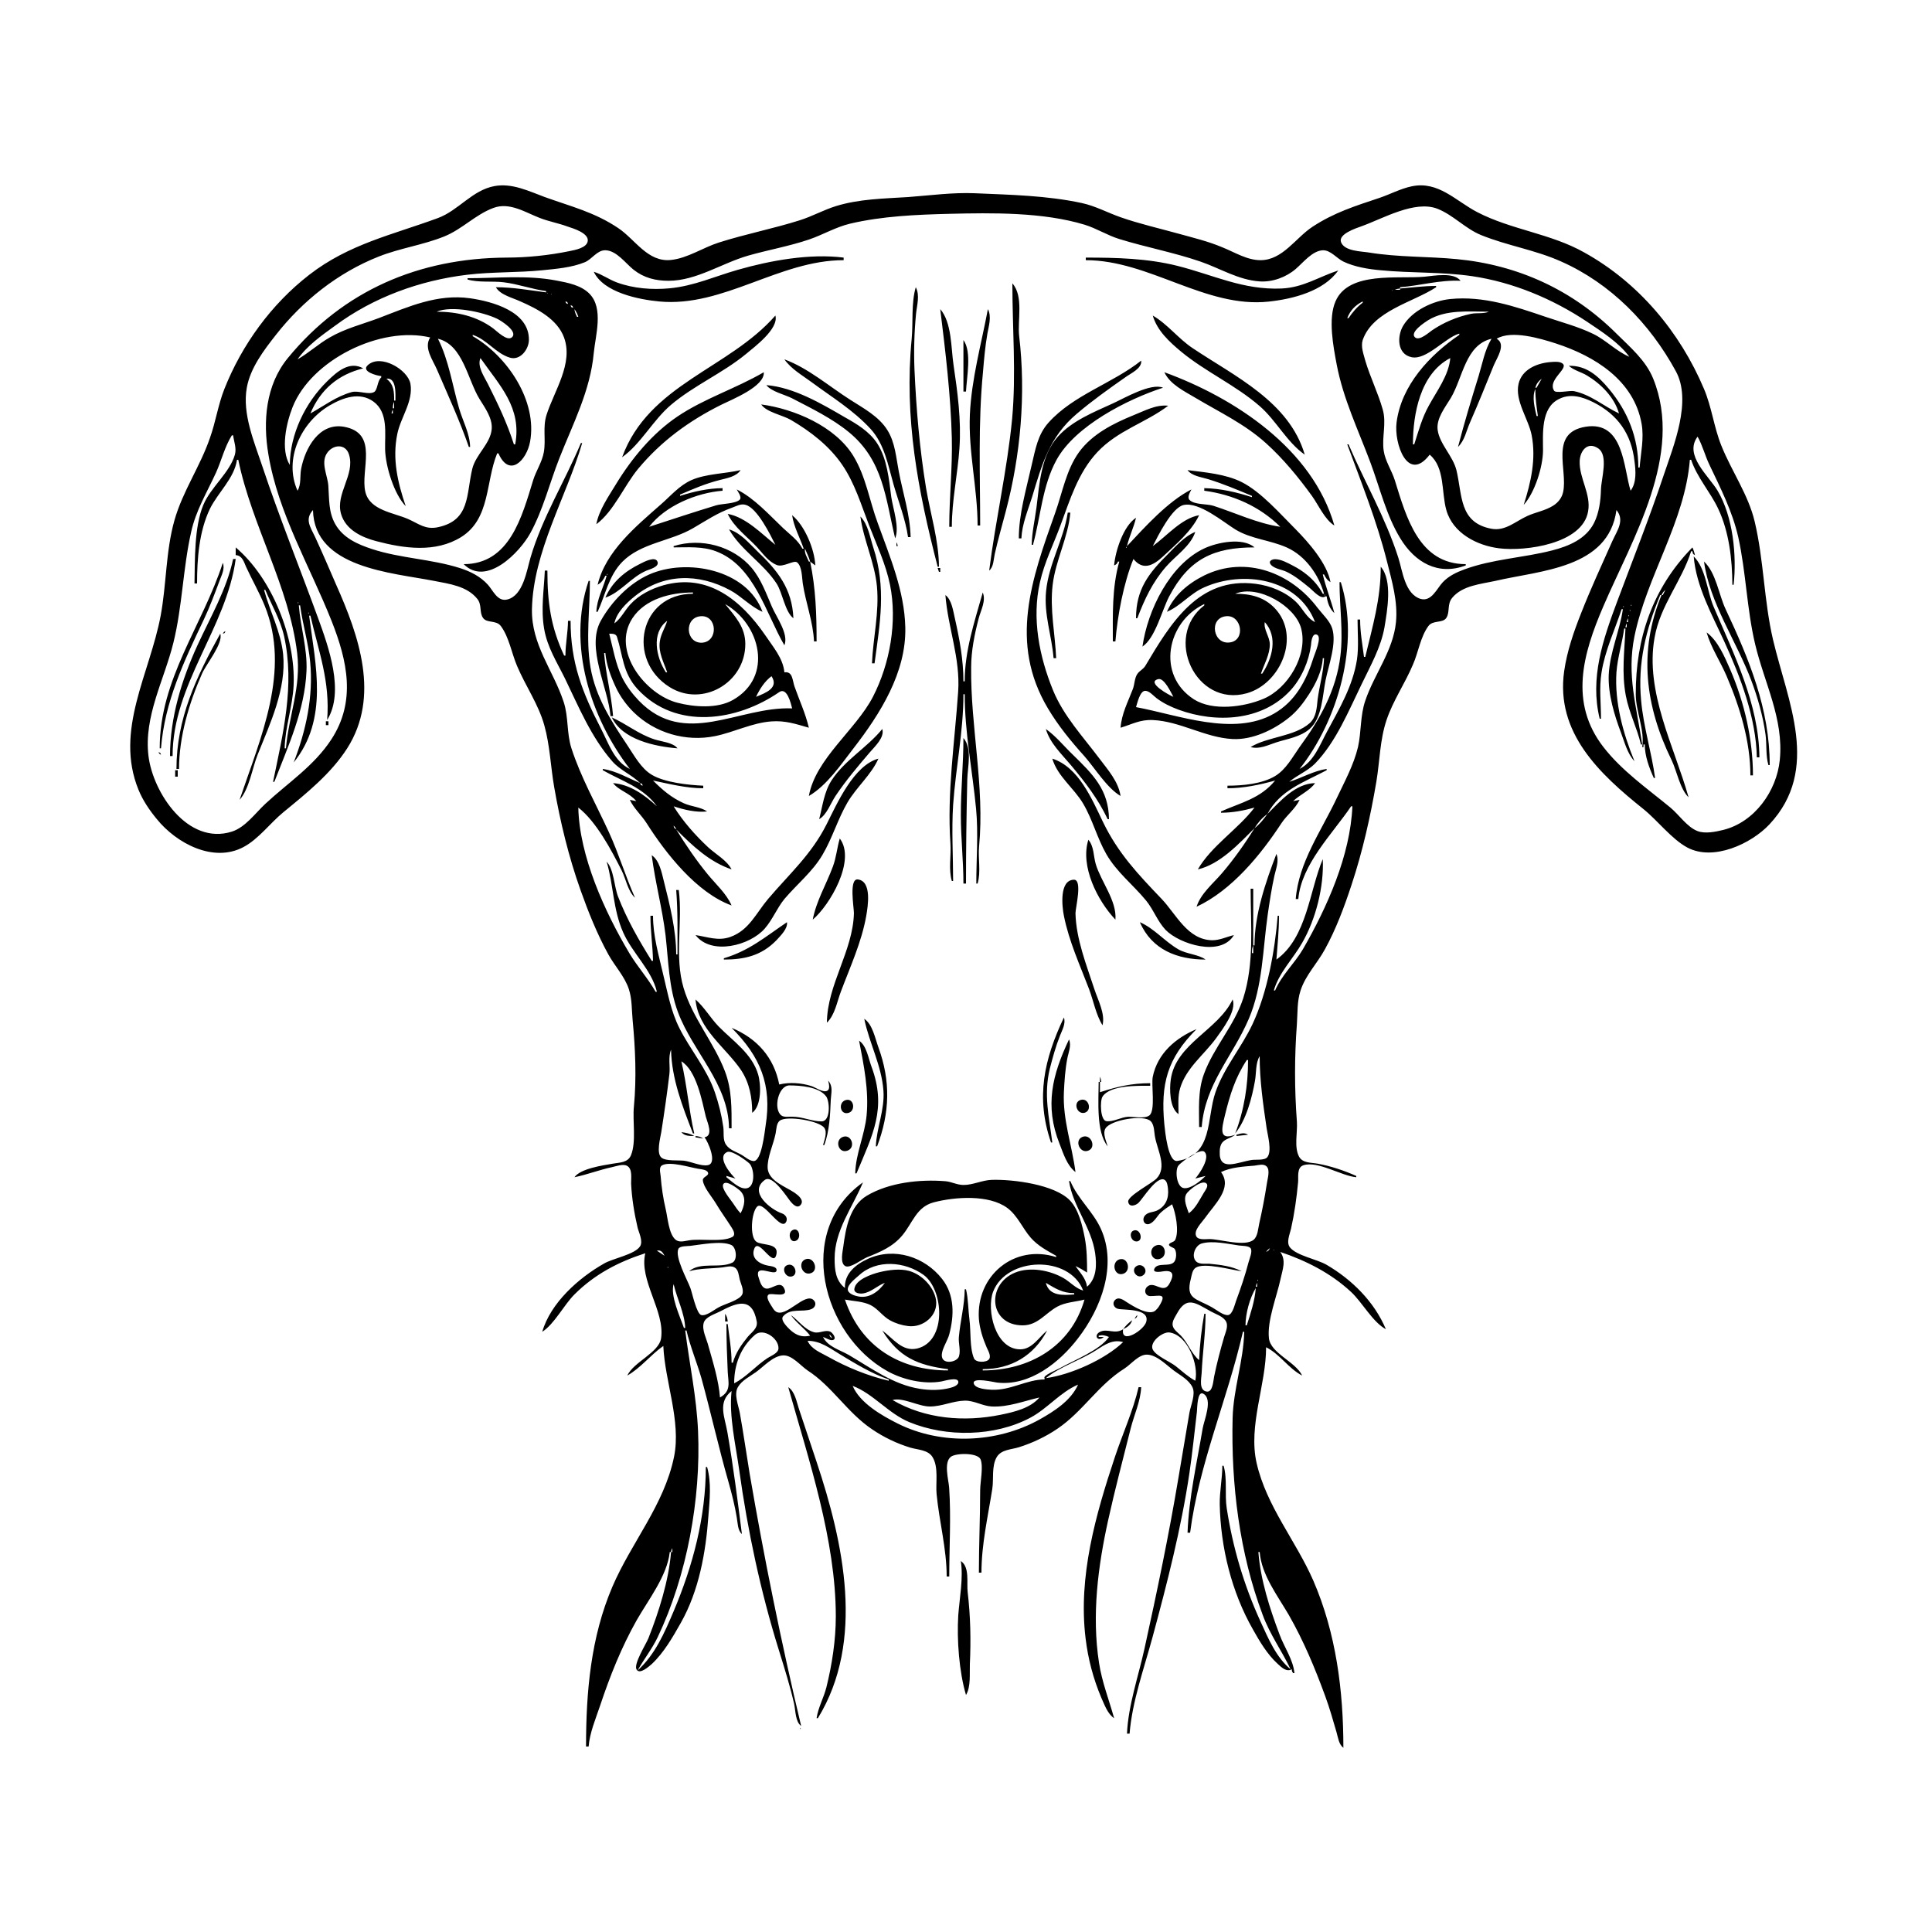 <?xml version="1.0" encoding="UTF-8"?>
<svg xmlns="http://www.w3.org/2000/svg" xmlns:xlink="http://www.w3.org/1999/xlink" width="1500pt" height="1500pt" viewBox="0 0 1500 1500" version="1.1">
<g id="surface1">
<path style=" stroke:none;fill-rule:nonzero;fill:rgb(0%,0%,0%);fill-opacity:1;" d="M 243 396 C 243.93 441.035 304 444.539 337 451 C 348.734 453.309 362.648 455 370.605 465.016 C 374.328 469.715 372 475.387 375 479.688 C 377.984 484.102 385.23 481.16 388.891 486.109 C 395.254 494.703 397.25 507.234 401.426 517 C 408 532.602 417.914 546.5 422.57 563 C 426.949 578.516 427.492 595.141 430.25 611 C 434.949 638.059 441.48 665.113 450.691 691 C 456.758 708.047 463.586 725.121 472.312 741 C 477.316 750.109 484.973 758.008 488.25 768 C 490.812 775.812 490.402 784 491.172 792 C 493.273 814.125 494.281 836.816 492.172 859 C 491 870.23 494.172 886.605 489.852 897 C 487.473 902.652 481.238 902.555 476 903.434 C 468.211 904.746 450.602 907.273 446 914 C 455.809 912 465.211 908.309 475 906.211 C 478.266 905.512 483.598 903.449 486.773 905.117 C 491.316 907.508 489.855 915 490 919 C 490.531 930.27 492.457 942.051 495 953 C 496 957.023 499.438 963.684 496.969 967.605 C 492.949 974 475.73 977.023 469 981 C 449.367 992.098 427.48 1011.508 421 1034 C 430.406 1028 437.801 1013.184 446 1005 C 461.688 989.336 480 979.801 501 973 C 496 994.066 516.332 1017.758 513.277 1039 C 511.668 1050.191 491.953 1057.375 487 1068 C 497.582 1062 505 1052 515 1045 C 516.184 1072.496 528.953 1103.527 523.336 1131 C 515.652 1168.543 490.188 1197.512 475.426 1232 C 458.637 1271.234 455 1313.812 455 1356 L 457 1356 C 457.895 1345.047 462.547 1334.348 466 1324 C 473.578 1301.281 482.43 1279 494.281 1258 C 503.25 1242.223 518 1223.531 520 1205 L 521 1205 C 519.25 1227 511.504 1251.574 503.398 1272 C 501.641 1276.434 491.668 1292.004 494.238 1296.242 C 496.762 1300.406 504 1293.641 505.996 1292 C 515.414 1283.16 522.301 1271.105 528.574 1260 C 542.68 1235.035 548 1205.27 550 1177 C 550.973 1164.398 552.469 1151.34 549 1139 L 548 1139 C 548 1177.664 538 1215.582 523 1251 C 515.852 1267.812 508.727 1284.469 495 1297 C 499.914 1288.168 506.324 1280.168 510.68 1271 C 533.387 1223.23 544.27 1163.738 541.961 1111 C 540.801 1084.504 535.328 1059.199 532 1033 L 533 1033 C 535.902 1045.543 541 1057.582 544.574 1070 C 552 1097 558 1124.148 565.711 1151 C 568.227 1160 570.531 1169 572 1178 C 572.793 1182.188 572.621 1188.156 576 1191 C 572.664 1164.609 569.312 1138.266 564.75 1112 C 562.656 1100 557 1088.711 568 1080 C 565.867 1099.414 571.188 1121.719 573.871 1141 C 580.418 1188.094 590.48 1235.578 604.66 1281 C 608.977 1295 613.449 1309 616.574 1323 C 617.715 1328.148 617.484 1336.812 622 1340 C 606.59 1275.441 593.227 1209.527 582 1144 C 579.422 1128.359 577.199 1112.605 574.387 1097 C 573.328 1091.137 569.656 1082.574 572.871 1077.004 C 575.949 1071.676 582.184 1068.734 587 1065.254 C 592.93 1061 600.207 1052.68 608 1052.32 C 615 1052 621.5 1060.301 627 1064 C 646.32 1076.535 657.637 1096.59 677 1109.641 C 686 1115.816 696.395 1120.816 707 1124 C 712.605 1125.629 720.438 1125.652 723.91 1131.109 C 728.922 1139 726.328 1151.195 727.172 1160 C 729.219 1181.445 735 1202.371 735 1224 L 737 1224 C 737 1201.164 738.469 1177.777 736.91 1155 C 736.496 1149 732.492 1135.328 738.316 1131 C 742.336 1128 759.293 1127.785 761.355 1133.148 C 763.574 1139 761 1150.613 761 1157 C 761 1178.359 760 1199.609 760 1221 L 762 1221 C 762 1199.082 767 1177.586 770.41 1156 C 771.645 1148.074 769.676 1138.23 774 1131.055 C 777.578 1125.383 785.266 1125.449 791 1123.652 C 801.559 1120.344 811.848 1115.484 821 1109.254 C 840.652 1096 852.566 1075.363 873 1062.535 C 878.254 1059.234 884.223 1051.246 891 1051.742 C 898.785 1052.316 906 1060.281 912 1064.57 C 916.836 1068.047 923 1071.383 925.805 1077 C 928.48 1082.613 924.406 1091.227 923.434 1097 L 915 1147 C 907.559 1191.547 898.266 1236 888.574 1280 C 883.855 1301.484 875.945 1324 875 1346 L 877 1346 C 878.988 1321.02 888.324 1295.121 894.848 1271 C 906.188 1229.086 917 1187.004 923.422 1144 C 925.785 1128.035 927.371 1112.008 929.285 1096 C 929.562 1093.672 929.445 1079.523 934.195 1082.059 C 941.988 1086.219 934.805 1102.746 933.754 1109 C 929.258 1135.73 923 1163 922 1190 L 924 1190 C 930.934 1136.301 952.996 1086.367 965 1034 L 966 1034 C 965.539 1056.309 957.566 1078.414 957 1101 C 955.758 1152.258 962.242 1205.785 980.426 1254 C 986 1269.141 995.191 1281.605 1002 1296 C 990.742 1286.684 984.637 1272 978.691 1259 C 965.77 1230.777 957.184 1201.676 952.426 1171 C 950.77 1160.336 953 1148.207 950 1138 L 949 1138 C 948.992 1148 946.863 1158.035 947 1168 C 947.699 1201.422 956.176 1236 972.719 1265 C 978 1274.457 983.906 1284.418 992 1291.824 C 995.211 1294.746 998.801 1298.332 1003 1296 C 1003 1297.797 1003 1297.52 1004 1299 L 1005 1299 C 1004 1288.469 997 1278.777 993.426 1269 C 985.75 1248.664 978.719 1226.77 977 1205 L 978 1205 C 979.453 1222.809 992 1239 1000.719 1254 C 1012.234 1274.211 1020.973 1295.176 1028.945 1317 C 1032.293 1326.16 1035 1335.629 1037.711 1345 C 1038.898 1349.137 1039.438 1354.324 1043 1357 C 1043 1312.719 1037.379 1268 1019.574 1227 C 1006 1196.086 983.309 1169.422 975.652 1136 C 968.949 1106.754 982.98 1075.469 983 1046 C 993.777 1051.367 1000.34 1062.477 1011 1068 C 1006 1057.309 986.473 1050.684 985.188 1039 C 983.688 1025.375 991.355 1006.426 994.211 993 C 995.781 985.609 998.777 978.645 994 972 C 1014.195 978.832 1033.262 988.453 1049 1003.09 C 1057.762 1011.238 1065.73 1026.469 1076 1032 C 1067 1010.656 1049.742 993.562 1030 982.012 C 1022.52 977.637 1006.969 975.023 1001.605 968.582 C 998.398 964.73 1001.383 958.215 1002.348 954 C 1005 942.109 1006.68 930.109 1007.828 918 C 1008.238 913.699 1006.664 906.438 1012 904.695 C 1023.188 901.094 1041.496 913 1053 914 L 1053 913 C 1043.559 908.797 1033.191 905.312 1023 903.465 C 1017.949 902.547 1011.391 903.145 1008.574 898 C 1004.617 890.516 1007.465 879.094 1006.91 871 C 1005 845.391 1005 820.602 1006.91 795 C 1007.5 786.387 1007 777.312 1009.75 769 C 1013.688 757 1022.699 748 1028.688 737 C 1037.34 721.254 1043.723 704.031 1049.328 687 C 1057.93 661 1064 634.102 1068.586 607 C 1071.27 591 1071.301 574.516 1076.516 559 C 1081.617 543.824 1090.84 530.645 1097 516 C 1101.195 506.527 1102.82 494.492 1108.965 486.109 C 1112.594 481.16 1120 484.137 1122.957 479.684 C 1125.938 475.004 1123.289 469.207 1127.531 464.094 C 1135.426 454.582 1149.785 453.457 1161 451 C 1196 442.824 1248.891 441.383 1255 396 C 1261.668 404 1255.492 412 1251.859 420 C 1243.598 438.562 1235 457.109 1227.602 476 C 1221.84 490.52 1216.652 505.48 1214.43 521 C 1207.582 568.777 1241.703 600.762 1276 628.199 C 1287 637.062 1297.742 651.367 1310 658 C 1330.23 668.824 1359.652 655.137 1373.824 640 C 1413.656 597.309 1387.945 544.777 1376.652 497 C 1369.492 466.695 1369.516 435.289 1362.348 405 C 1357.375 384 1344.469 366 1336.453 346 C 1330.699 331.754 1329 316.16 1323 302 C 1304.34 257.766 1272.215 219.414 1230 196 C 1203.895 181.297 1173.457 178.43 1147 164.742 C 1130.23 156.066 1116.77 140.266 1096 144.668 C 1087.246 146.527 1079.406 150.812 1071 153.645 C 1052 160 1035.879 165 1019 176.078 C 1006 184.594 996 201.746 979 202 C 968.301 202.129 958.598 195.816 949 192 C 938 187.336 926.41 184.594 915 181.426 C 899.988 177.254 884.719 173.816 870 168.656 C 859.828 165.09 850.645 160 840 157.66 C 812.863 151.785 784.59 151.246 757 150.039 C 739.84 149.289 722 151.738 705 153 C 686.363 154.188 667 154.445 649 160.027 C 639.402 163 630.57 168 621 171 C 600.238 177.578 578.75 181.715 558 188.344 C 545.738 192.262 533.914 200.445 521 201.824 C 502.91 203.762 493.332 186.039 480 177.09 C 461.523 164.688 443.398 160.359 423 153 C 410.488 148.398 397.723 142 384 144.465 C 366.645 147.594 356 163.402 340 169.305 C 304.41 182.406 270.902 189.438 240 213.426 C 210.742 236.137 187.832 267.59 174.203 302 C 169.328 314.312 167.469 327.52 163 340 C 155.48 362.074 141.816 381.363 135.43 404 C 128.637 428.07 129.301 453.527 124.738 478 C 116.391 522.809 88.789 567 107.453 613 C 110.855 621.391 116 629 121.805 636 C 136.82 654.566 165.461 670.137 189 657.672 C 200.77 651.441 209.711 639.051 220 630.613 C 237.82 616 257 600.66 269.562 581 C 295.23 540.691 278.746 493.824 261 454 C 255.684 441.664 250.32 429.258 244.691 417 C 241 409.16 236.391 403.289 243 396 M 180 338 L 181 338 C 181.664 343 183.777 348.016 182.359 353 C 178.363 367.066 163.656 378.16 157.879 392 C 150.746 409.07 151.379 434.641 151 453 L 153 453 C 153 433.754 154.562 412.559 163 395 C 169.336 382.211 181.828 371.488 184 357 L 185 357 C 195.605 408.254 224.426 455.113 230.715 507 C 233.918 533.434 224.23 555.418 222 581 L 221 581 C 221.34 564.539 227.238 548.496 227.961 532 C 229.57 495.27 211.418 449.117 183 425 L 183 431 C 187.922 431.234 189.312 436 191 440 C 195.645 450.105 201.215 459.762 205.398 470 C 226 520.461 202.332 572.645 186 621 C 193.547 612.613 195.809 596.484 200 586 C 209.73 561.668 222.406 535 219.828 508 C 218 490.227 209.625 475 205 458 L 206 458 C 211 470.074 217.68 481.07 220.574 494 C 229 532.262 219.73 569.551 212 607 L 213 607 C 223.777 579.059 236.625 551.504 237.961 521 C 238.723 503.57 233.355 487.172 232 470 L 233 470 C 234.992 484.789 239.406 499.02 240.828 514 C 243.375 540.734 237.598 567.254 228 592 C 255.223 558.273 245 516.336 240 478 L 241 478 C 247.633 506.672 256.359 529.09 254 559 C 267.711 537 255 502.016 247 480 C 232.66 440.648 216.918 401.758 203.668 362 C 197.391 343.168 187.965 321.25 191.617 301 C 194.387 285.641 204.777 272 214.211 260 C 235 233.457 262.434 211.711 294 199.203 C 310.582 192.637 328.52 190.223 345 183.547 C 358.734 178 369 166.715 383 161.469 C 395.527 156.719 407.672 164.805 419 169.188 C 426.172 172 433.762 173.293 441 176 C 445.32 177.398 456.98 181 456.34 187 C 455.75 192.523 446.289 194.113 442 195 C 426 198.266 409.203 200 393 200 C 325.398 200.434 266.594 225.402 223.465 278 C 206.227 299.023 204 327.137 208.414 353 C 216 398.547 240.547 439.531 257.398 482 C 269.672 513 276.641 544.309 257.305 574 C 243.816 594.711 223.734 607.598 206 624.09 C 198.273 631.273 190.461 642.367 180 645.672 C 145.711 656.5 118.766 615.332 115.285 587 C 111.508 556.219 127.465 528.02 134.625 499 C 141.602 470.738 142 441.387 148.426 413 C 152 396.512 160.734 382.191 167.691 367 C 172 357.465 174.383 347 180 338 M 1242 558 L 1243 558 C 1243 545.77 1241.477 534.219 1243.438 522 C 1246.199 504.816 1253.656 489.395 1259 473 L 1260 473 C 1257.449 490.277 1249.887 506.219 1249 524 C 1248.445 539.012 1253.348 555.129 1258.574 569 C 1261.344 576.332 1263.539 585.203 1269 591 C 1260.207 569.559 1253.488 545.363 1255 522 C 1255.883 510.418 1259.461 499.422 1261 488 L 1262 488 C 1261.234 505.812 1258.93 522.148 1262.262 540 C 1264.723 553.18 1271 565.059 1274 578 L 1275 578 C 1270.672 548.578 1262.832 524.262 1269 494 C 1278.516 447.352 1308.18 405 1312 357 L 1313 357 C 1317.719 371 1327.938 382 1334 395 C 1342.453 412.75 1344.945 434.578 1345 454 L 1346 454 C 1348.461 431 1345.52 401.125 1333.547 381 C 1326.621 369.359 1307.223 353.484 1318 339 C 1321.926 346 1323.785 353.824 1327.258 361 C 1336 379.367 1345 397 1349.574 417 C 1355.625 444.387 1356.199 472.688 1362.652 500 C 1369.805 530.266 1385 558 1381.828 590 C 1379.402 614.277 1362.211 638.273 1338 644.336 C 1332 645.805 1323.863 647.496 1318 645.258 C 1310 642.262 1303.441 632.438 1297 627.082 C 1279 612.242 1259.23 598.516 1244.887 580 C 1218.199 545.547 1228.918 507.758 1244.719 471 C 1267.414 418.203 1307.418 353 1283.547 294 C 1277.734 279.66 1265.691 269.641 1255 259 C 1220.996 225.156 1178.699 205.715 1131 201.172 C 1108.359 199.012 1085.531 199.77 1063 196.078 C 1056.844 195.07 1043.844 195.125 1041.176 188 C 1038.863 181.746 1052.84 177.184 1057 175.699 C 1073.719 169.727 1098.367 155.258 1116 162.07 C 1128.441 167 1137.602 177.52 1150 182.547 C 1170.25 190.758 1191.91 194 1212 203 C 1250.625 220.113 1280.992 251.32 1301 288 C 1313.871 311.188 1299.387 346 1291.668 369 C 1280.652 402 1267.73 434.484 1255.574 467 C 1244.586 496.402 1234.223 526.438 1242 558 M 1265 277 C 1254.949 272.75 1246.941 264.105 1237 259.258 C 1225.254 253.535 1212.336 250.199 1200 246 C 1176 237.828 1151.777 229.59 1126 232.172 C 1112.562 233.516 1096.414 241.094 1089.352 253 C 1084.676 261 1084.531 275 1096 277.336 C 1107.633 279.719 1121.902 262.195 1133 259 L 1133 260 C 1109.895 275.719 1088 299.137 1084.289 328 C 1082.176 344.254 1092.977 375.328 1110 353 C 1122 363.078 1119 382.18 1122.926 396 C 1127.984 414 1146.777 423.598 1164 425.715 C 1184.449 428.227 1228.789 422.246 1233 397 C 1235.438 383.676 1225.996 371.262 1226.461 358 C 1226.742 350 1232.57 342.449 1240.891 348.148 C 1249 353.77 1243.191 371.57 1242.984 380 C 1242.777 388.527 1241.504 398.316 1237.621 406 C 1231.273 418.578 1217.902 424.062 1205 427.371 C 1182.523 433.129 1158.914 434.012 1137 442.055 C 1130.805 444.324 1124.773 447.18 1120.176 452.043 C 1115.477 457.008 1111.469 467.316 1103 465 C 1090.684 461.258 1088.945 443.297 1085.656 433 C 1075.785 402.105 1059.68 374.574 1047 345 L 1046 345 C 1057.18 375.348 1068.941 404.434 1076.871 436 C 1080.73 451.352 1085.379 467 1083.828 483 C 1081.676 505.246 1067 523.32 1060 544 C 1056 555.598 1057 568.152 1054.348 580 C 1051 594.035 1043.816 607.039 1037.703 620 C 1025.867 645.086 1008.246 669.555 1006 698 L 1008 698 C 1010.363 671 1034.559 647.402 1049 626 L 1050 626 C 1048.355 664.25 1030.402 704.355 1011.57 737 C 1005 748.113 995 757.18 990 769 L 989 769 C 993 755.047 1004 744.371 1011 732 C 1021.656 713.586 1028 688.266 1027 667 C 1016.66 691.465 1014.715 728 991 745 C 991.898 733.605 993 722.461 993 711 L 992 711 C 989.883 737.828 983.984 770.527 972.512 795 C 963.934 813.301 950.418 828.727 943.695 848 C 936.719 868 942 897.367 914 901.344 C 906.773 902.375 904.559 878.16 904 873 C 901 841.613 906.207 821.793 929 799 C 912.535 806 898.676 818 895 836 C 893.738 842.215 897.258 862.121 892.398 866 C 888.898 868.742 880.238 867 876 867.039 C 870.609 867.285 864.328 871.148 859 870.473 C 854.23 869.832 853.887 854.715 856 851.395 C 861.898 842.297 883.703 843 893 843 L 893 841 C 878.797 841 867.453 843.621 854 848 L 854 840 L 853 840 C 853 853.738 850.809 878.773 860 890 C 858.918 886.152 856 880.055 858.219 876.227 C 861.883 869.598 887.988 865 893.438 870.516 C 896.363 873.551 896 879.105 896.805 883 C 898.809 893.379 906.227 906.266 897.957 915 C 894.461 918.684 875.324 928.574 875.922 933 C 876.559 937.633 881.574 936 883.828 934 C 887.359 930.605 898.383 912.301 904.273 916.086 C 906.258 917.363 906.598 921 906.824 923 C 907.629 930.363 905 936.762 898 940 C 894.781 941.328 890.859 941 888.621 944.148 C 886.301 947.469 888.914 952 892.965 950 C 896.5 948.328 898.406 944.059 901.184 941.465 C 903.844 939 906.922 937 910 935 C 912.746 941.504 915.652 956 912.398 962.684 C 911.488 964.562 908 964.594 907.629 966.281 C 907.215 967.621 911.27 968.668 911.973 969.598 C 913.684 972 913.434 977.23 911.82 979.484 C 908.508 984.125 898.559 979.66 896.207 985.152 C 894.742 988.574 901.695 987.281 903 987.078 C 911.242 985.801 911.824 990 907.723 997 C 902.891 1005.133 895.797 993.547 890.363 999.324 C 887.902 1002 889.27 1006.184 893 1006.27 C 899.855 1006.418 906.492 1003.371 900 1014 C 899.211 1015.34 898 1016.684 896.895 1017.664 C 891.797 1021.684 879.723 1014.148 875 1011.105 C 872.332 1009.387 868.434 1006.355 865.543 1009.477 C 863.27 1012 865 1015.449 868 1016.188 C 872.453 1017.289 892.594 1015.605 890 1026.039 C 888.543 1032.617 869.91 1044.43 872 1032 C 865.52 1036.277 859.875 1031.148 854 1034.066 C 848.816 1036.703 852.246 1042.254 857 1038 L 853 1038 L 853 1037 C 856 1036.336 858 1036.758 861 1038 C 854.238 1048.121 833.727 1056.133 823 1062.168 C 820.762 1063.426 809.305 1068.039 811 1070 L 811 1071 C 797.195 1071 784.805 1079.613 770 1079 C 766.648 1078.812 756.945 1078.355 756 1074.004 C 755 1069.078 771.566 1073.117 774 1073.406 C 799.473 1076.43 822.711 1057.738 837 1039 C 854.918 1015.832 867.566 982.367 854.688 954 C 848.555 940.496 836.738 930.781 831 917 L 830 917 C 832.891 936.566 847.379 952.766 850.27 973 C 851.562 982.039 851.453 992.609 844 999 C 842.957 992.316 838.723 988.348 835 983 C 838.207 984.383 841 986.078 844 988 C 844 979 843.914 970 842.195 961 C 840.398 951.621 837.5 939.25 830.785 932.105 C 819 919.617 786.387 915.52 770 916.043 C 762.484 916.281 755.355 920.086 748 920 C 743 920 738.805 917.48 734 917.094 C 714.223 915.496 690.344 918.035 673 928.352 C 659.602 936.324 656.562 953.812 654.719 968 C 654.25 971.609 652 980.805 656.316 983 C 659.949 985 669.348 977.676 673 976.199 C 683.52 972 693.223 968.004 700.672 959 C 708.656 949.348 711.531 937 725 933.48 C 741.355 929.215 767.625 927.297 781.984 937.789 C 789.988 943.637 793.871 953.66 800.301 961 C 805.801 967.254 812.938 971 820 975 L 820 976 C 787.395 965.641 757.738 990.449 760 1024 C 760.621 1031.574 763 1039.027 766 1046 C 766.996 1048.402 769.758 1052.703 767.93 1055.258 C 765.922 1058.062 757.637 1058 756.227 1054.684 C 752.75 1046.516 753.871 1034 752.719 1025 C 751.691 1017.117 751.828 1008.688 750 1001 L 749 1001 C 748.898 1013.422 745.566 1025.648 744.465 1038 C 744 1043 746 1048.102 744.566 1053 C 743.258 1057.316 733.727 1059.301 731.645 1054.566 C 729.461 1049.605 735.863 1041 737 1036 C 740.844 1021.316 741.297 1005.531 731.48 993 C 717.98 975.762 694.398 968.117 674 977.312 C 664.488 981.602 655.512 988.75 656 1000 C 648.672 994.246 647.988 985.707 648 977 C 648 955.23 661.945 937.344 670 918 C 617 955.645 638.461 1036.449 689 1064.562 C 700.945 1071.207 717.395 1075 731 1072.535 C 733 1072.164 743.324 1069 744 1072.559 C 744.664 1075.395 739.93 1077 738 1077.48 C 730.355 1079.539 721.762 1079.539 714 1078.246 C 693.547 1075 676.504 1062.254 659 1052.012 C 652 1048 642.637 1045.613 639 1038 C 641 1038.652 644.52 1041.012 646.637 1040.414 C 650 1039.441 646.504 1035 644.891 1034.043 C 640.852 1032 636.32 1035.512 632 1034.336 C 624.688 1032.344 619.941 1025.188 614 1021 C 618.273 1027.066 624.543 1031.172 629 1037 C 621.348 1038.801 616.25 1035.707 611 1030 C 609.609 1028.332 606 1024.457 608 1022.023 C 613.727 1015.238 623.328 1019.051 629.941 1016.395 C 632.965 1015.184 634.234 1011.82 631.664 1009.371 C 624.926 1003 610.199 1023.492 602.379 1018.293 C 600.883 1017.297 599.922 1015.488 599 1014 C 597.91 1012.18 594.254 1007.086 596.707 1005.117 C 598.883 1003.379 612.961 1008.484 608.762 1000.145 C 605.625 994 599.445 1001 595 1000.457 C 591.598 1000.137 590.266 995.812 589.359 993 C 588.902 991.578 588.238 990 588.504 988.32 C 589.484 982.68 602.945 991.34 602.945 986 C 602.945 983.23 597.832 983 596 982.574 C 589.969 981.434 582.551 977.035 585.691 969.32 C 589.309 960.449 601 986.254 602.941 973 C 604 965 591.219 967 587.227 964.062 C 581.867 960.336 583.348 941 587.938 936.711 C 593.246 932 606.973 957.742 610.629 948 C 611.621 945.148 609.289 942.789 606.945 942.008 C 599 939.367 580.59 925.621 593.855 916.07 C 599.891 911.723 610.898 929.375 613.887 933 C 615.617 935.008 619 938.637 621.629 935.473 C 624.613 931.789 619.703 928 616.996 926.094 C 610 921.305 596.77 917 596 907 C 595.609 898.453 600.547 888.406 602.195 880 C 602.793 877 602.719 872.023 605.516 870.027 C 611 866.016 636 870.148 639.973 875.652 C 642.512 879.172 640 885.324 639 889 L 640 889 C 643.988 878.074 644.535 865.52 645 854 C 645.285 848.406 647 843.613 643 839 C 643.383 841.109 644.781 845.344 642.395 846.785 C 639.238 848.695 633 844.176 630 843.219 C 622 840.723 613 840.078 605 842 C 600.902 821 587.809 806.246 568 798 C 590.34 820.34 599.496 842.418 594.41 874 C 593.633 879 591.301 902.094 584.891 901.434 C 581.641 901.098 578.703 898.359 576 896.758 C 571.926 894.34 566.594 893 563.742 888.816 C 561 885 562.203 879.422 561.57 875 C 560.254 865.781 558 856.805 554.996 848 C 548.77 829.781 535.895 815.051 527.371 798 C 520.93 785.117 518.41 771 515 757 C 511.504 741.77 507 726.777 507 711 L 505 711 C 505 722.676 506.758 734.34 507 746 L 506 746 C 496 730 486.625 713.656 479.812 696 C 476.785 688.152 476.645 675.02 471 669 C 476.395 687.258 475.855 706 483.863 724 C 490.945 740.023 505.941 753 510 770 L 509 770 C 503 759.41 494.801 750.395 488.605 740 C 469.648 708.203 449.777 664.707 449 627 C 462.875 637.707 474.93 660.402 482.73 676 C 486 682.602 487.551 692 493 697 C 485.598 680.301 480.359 662.695 472.691 646 C 462.816 624.492 451 603.594 443.672 581 C 439.875 569.312 441.484 556.668 437.641 545 C 429.48 520.23 412.52 500.703 413 473 C 413.914 428.383 439.734 385.773 452 344 L 451 344 C 438.547 373.762 420.93 402 411.859 433 C 408.91 443.125 406.184 462.297 394 465.41 C 386.238 467.395 383 458.664 378.816 454.016 C 372.953 447.52 365.23 443.637 357 441.027 C 334.852 434.008 311 433.523 289 426.328 C 277.762 422.668 266.453 417.734 260.34 407 C 254.941 397.527 255.676 387.441 254.91 377 C 254.336 369.176 248.949 359.473 253.742 352.02 C 258.293 345 268.352 344.102 271 353.004 C 275.805 368.617 260.266 383.328 264.789 399 C 268.316 411.223 280.652 417.121 292 420.117 C 313.66 425.832 337.98 429.387 358 417 C 380.848 402.727 376.898 374.188 386 352 L 387 352 C 395.492 371.305 408.871 357.398 411.535 343 C 417.402 311.301 393.871 276.457 367 261 L 367 260 C 377.965 263.473 385 274.523 396 277.711 C 403.906 280.02 410.516 271.289 410.641 264 C 411 241.719 382 234.023 365 231.578 C 339.504 228 317.188 238.141 294 247 C 281.223 251.781 267.961 255.035 256 262 C 247.199 267 239.777 274 231 279 C 238.438 268.348 249.652 260.5 260 253 C 290 230.75 326 217.703 363 213.285 C 382.223 211 401.723 211.762 421 209.832 C 431.867 208.742 443.805 207.762 454 203.613 C 459.598 201.336 463.598 194.156 470 194.297 C 478.734 194.488 485.758 204.574 492 209.48 C 499.973 215.746 509 218.012 519 218 C 540.797 218 560.449 204.289 581 198.426 C 596.578 194 612.629 191.184 628 186 C 638.848 182.336 648.812 176.301 660 173.652 C 684.754 167.797 711.691 166.637 737 166.016 C 770.496 165.195 809.719 164.664 842 174.438 C 851.312 177.258 859.668 182.707 869 185.566 C 889.828 192 911.395 196 932 203.078 C 947.324 208.352 961.473 217.367 978 218.484 C 987.926 219.156 998.555 215.246 1006 208.82 C 1011.68 204 1018.848 194.672 1027 194.32 C 1033 194.059 1037.824 200.598 1043 203.086 C 1051.668 207.25 1062.504 209 1072 209.828 C 1095.629 212.125 1119.457 211 1143 214.426 C 1174.711 219.121 1205.441 232 1232 249.672 C 1243.199 257.184 1257 266 1265 277 M 461 211 C 468.594 227.145 496 232.59 512 234.074 C 561.727 238.699 604.953 202 655 202 L 655 200 C 628.762 196.684 598.328 202.199 573 209.426 C 555 214.547 538.844 222.035 520 223.828 C 506.422 225.125 491.84 224.023 479 219.305 C 472.742 217.004 467.441 213 461 211 M 843 200 L 843 202 C 892.438 202 935.914 239.422 985 234.164 C 1003.672 232.168 1027.605 226.164 1039 210 C 1023.637 215 1011.992 223.219 995 224 C 965 225.27 942 213.395 914 206.375 C 890.793 200.57 866.777 200 843 200 M 1138 439 L 1138 438 C 1101.719 438 1091.902 401.699 1082.973 373 C 1080.566 365.254 1075.484 358.039 1074.301 350 C 1072.723 339.293 1076.602 328.801 1073.57 318 C 1069.941 305.059 1063.852 293 1060 280 C 1058.703 275 1056.367 269.199 1058 264 C 1065.965 241.18 1097.18 234.754 1115 223 L 1115 222 C 1105.496 222 1096.434 223.254 1087 224 L 1087 223 C 1102.914 221.734 1117.797 217.23 1134 218 C 1128.77 211.121 1113.457 214.121 1106 214.828 C 1085.809 216.754 1047 210.312 1036.879 234 C 1031 247.406 1035.168 269.098 1037.805 283 C 1042.855 309.621 1054.527 333.809 1063.949 359 C 1071.309 378.668 1076.227 400 1087.203 418 C 1098.555 436.695 1116.512 447.109 1138 439 M 363 216 L 363 217 C 371.613 219.547 381.988 218.074 391 219.156 C 402.25 220.508 412.871 224.5 424 226 L 424 227 C 410.945 225.312 398.23 223 385 223 C 388.414 229.016 397.914 231.148 404 234 C 417 239.688 432.66 247.727 437.906 262 C 445.305 282.133 430.324 303.426 424.359 322 C 421.223 331.762 423.949 341.254 422.242 351 C 420.879 358.77 416.199 365.477 413.887 373 C 405.238 401.109 395.73 438 360 438 C 377.746 455.73 403.609 428.699 411.688 414 C 421.695 395.789 426.641 375.242 434.203 356 C 444.82 329 458.344 303.363 461 274 C 462.352 260.254 468.762 239.562 457.785 228.184 C 451.289 221.445 440.816 219.477 432 217.805 C 409 213.445 386 216 363 216 M 786 220 C 786 255 789 290.16 785.828 325 C 782 364.738 772.992 403.527 768 443 C 771.492 440.176 771.398 434.227 772.348 430 C 774.852 419 777.977 408.004 780.883 397 C 792.441 353.246 796.598 306.031 791.285 261 C 789.828 248.648 794.957 230.16 786 220 M 711 223 C 707.418 235.121 709 250.332 707.828 263 C 701.934 324.715 712.555 380.32 728 440 L 729 440 C 728.945 420 722.363 398.816 719 379 C 714 348.359 711.395 318 710 287 C 709.414 272.762 709.82 258.16 711.172 244 C 711.816 237.195 714.371 229.344 711 223 M 1087 224 L 1087 225 L 1083 225 C 1084.508 224.316 1085.312 224.176 1087 224 M 1081 225.332 C 1081.773 225.332 1081 225.832 1080.668 225.668 L 1081 225.332 M 1078 226 L 1077 227 L 1078 226 M 425 227.332 L 425.332 227.668 C 424.84 227.832 424.227 227.332 425 227.332 M 428 228.332 C 428.773 228.332 428 228.832 427.668 228.668 L 428 228.332 M 431 229 L 430 230 L 431 229 M 433 230 L 432 231 L 433 230 M 435 231 L 434 232 L 435 231 M 437 232 L 436 233 L 437 232 M 441 236 C 439.363 235.453 439.547 235.637 439 234 C 440.637 234.547 440.453 234.363 441 236 M 1058 234 L 1058 235 C 1053.477 238.453 1050.195 242.32 1047 247 L 1046 247 C 1048.34 241 1052.188 237 1058 234 M 445 239 C 443.363 238.453 443.547 238.637 443 237 C 444.637 237.547 444.453 237.363 445 239 M 446 240 C 447.398 242.051 448.25 243.645 449 246 L 448 246 C 447 244 446.191 242.195 446 240 M 730 240 C 734 272.484 738.184 307.238 738.984 340 C 739.551 363.031 737 386 737 409 L 739 409 C 739 388.512 743.516 368.391 744.91 348 C 746.41 326.105 743.449 304.578 740.273 283 C 738.355 270 739 250.371 730 240 M 767 240 C 761.863 267.254 754.262 294.105 753 322 C 751.77 351 758.98 379.211 759 408 L 761 408 C 761 368.164 759.328 328.699 763.172 289 C 764 279.043 764.871 269 766.613 259 C 767.695 253 770 245.797 767 240 M 339 242 C 350.852 237.027 374.812 242.152 386 247.492 C 388.781 248.82 402.781 257.52 397.301 262 C 393.523 265 385.68 257.043 383 255.035 C 370.219 245.473 354.691 242 339 242 M 1156 242 C 1151.68 243.812 1146.609 242.723 1142 243.664 C 1131.219 246 1121 250.273 1112 256.355 C 1109.355 258.113 1102.188 264.824 1098.707 262 C 1094 258.059 1106.582 250 1109 248.477 C 1123 240.109 1140.297 242 1156 242 M 602 245 C 565.719 286.531 503.809 298.16 483 355 C 497.574 344.648 506.992 326.137 521 314.297 C 538.898 299.168 560.922 289.812 579 275 C 585.762 269.344 604.805 255.262 602 245 M 895 245 C 898.371 256.688 907.906 265.418 917 273 C 936 288.703 959.273 299 978 315.289 C 990.926 326.535 998.984 343.129 1013 353 C 1001 311.797 958.352 292.031 926 270.328 C 914.938 263 906.449 251.617 895 245 M 1135 258 L 1134 259 L 1135 258 M 366 259 L 365 260 L 366 259 M 334 262 C 328.816 270 335.973 279.324 339.281 287 C 347.754 306.648 357 326.762 364 347 L 365 347 C 364.777 336.574 359.316 327 356.426 317 C 351.25 299.309 348.406 279.449 340 263 C 359.543 267.645 362.969 294.812 372.426 310 C 376.555 316.633 382.43 324.746 381.773 333 C 380.863 344.477 369.379 352.812 366.676 364 C 361.883 384 365.199 404 340 409.332 C 330.375 411.383 325.281 406.734 317 403.039 C 305.684 398 287.172 396.344 283.684 382 C 279.52 365 294.648 336.277 267 331.328 C 247.719 328 236.879 348 233.805 364 C 232.73 369.621 234 376 231 381 C 220 356.488 233.855 327.637 256 314.73 C 266.246 308.762 279.25 304 289.961 311.801 C 301.609 320.355 298.707 336.488 299 349 C 299.332 362 305.906 383.629 315 393 C 308.777 374.605 304.461 356.477 308.449 337 C 311 324.125 321 311.656 318.672 298 C 316.711 287.027 295.512 274.395 285.543 283.516 C 280 288.523 293 291.762 296 292 L 296 293 C 292.828 295.801 293.289 302.762 290.398 304.395 C 286.203 306.758 278.191 303 273 304.43 C 260.949 307.805 251.73 315.023 241 321 C 248.848 302.246 262.707 290.758 282 286 C 271.289 280.008 261.664 288.543 254 296.039 C 237 312.684 225.199 337.008 225 361 C 217.602 349 222.34 328.246 227.203 316 C 241.734 279.434 295.473 252.828 334 262 M 1273 363 L 1272 363 C 1272 340 1264 319.727 1249.246 302 C 1240.711 291.801 1231.68 283.68 1218 284 C 1221.945 287.551 1227.438 288.75 1232 291.453 C 1243 298.008 1253.379 308.426 1257 321 C 1245 315.34 1235.363 306.496 1222 303.668 C 1218.91 303.016 1208 305.594 1206.602 303.355 C 1201.391 295.121 1217.309 286.582 1213.535 282.602 C 1211.246 280.191 1205.957 281 1203 281.172 C 1192.754 282.195 1181.582 287 1179 298 C 1176 311.273 1186.754 325.234 1189.195 338 C 1192.715 356.398 1188.613 374.445 1183 392 C 1191.574 382.504 1197.844 362.691 1197.996 350 C 1198 337 1196.207 317 1210 310 C 1218.98 305.184 1228.445 308.004 1237 312.27 C 1256 321.797 1266.633 337 1269 358 C 1270 365.488 1270.762 374.602 1266 381 C 1260.426 363.371 1260.801 326.453 1231 331.332 C 1202.699 336 1217.379 364.703 1213.609 382 C 1212.625 386.52 1209.84 390.078 1205.984 392.531 C 1199.832 396.445 1192.574 397.582 1186 400.516 C 1176.812 404.613 1168.797 412.551 1158 410.531 C 1132.656 405.793 1135.465 384.387 1130.762 365 C 1128 354 1117.773 344.828 1116.219 334 C 1114.902 325 1122 316.34 1126.395 309 C 1135.816 293.16 1137.707 267.82 1158 263 C 1152.621 272.027 1151 282.051 1147.973 292 C 1142.297 310.277 1136.797 328.473 1132 347 C 1137.176 342 1138.445 334.477 1141.309 328 C 1147.734 313.469 1153.598 298.711 1159.602 284 C 1162 278.098 1169.719 267.27 1162 263 C 1173.578 256.066 1196 262.809 1208 266.672 C 1238.184 276.508 1268.586 295.312 1274.535 329 C 1276.547 340.379 1273.891 351.727 1273 363 M 748 264 L 748 304 L 750 304 C 750.453 293.48 754.695 273 748 264 M 373 278 C 388 299.406 405.301 316.445 400 345 L 399 345 C 393.527 328 386.793 314.035 378.754 298 C 375.871 292.254 370.324 284.562 373 278 M 1126 278 C 1124.824 291.461 1115.562 303.461 1109.309 315 C 1104 324.496 1101.324 334.785 1098 345 L 1097 345 C 1097 321.473 1102.633 290.121 1126 278 M 609 279 C 614.344 286.566 622.656 291.195 630 296.629 C 645.766 308.289 662.527 318.426 675.906 333 C 686.676 344.734 689.508 361.203 693.711 376 C 697.551 389.516 703 403.027 705 417 L 707 417 C 706.645 399.781 701 382.812 697.805 366 C 695.707 355.133 695 343.617 689 334 C 682.273 323.203 670.41 317.012 660 310.309 C 643.797 300 627.215 285.629 609 279 M 886 280 C 863.602 297.766 833.586 306.484 814.176 328.004 C 805.566 337.547 803.887 349 801 361 C 796.891 379.391 791 399.035 791 418 L 793 418 C 793.477 407.09 798 396.367 801.281 386 C 808.984 360.422 814.801 339.199 836 321.273 C 848 311.07 861 301.809 874 292.723 C 878 289.797 886.797 286 886 280 M 593 289 C 571.355 301.645 546.77 309.355 526 323.359 C 506.422 336.555 490.387 356 478.203 376 C 472.586 385.246 464.922 396.23 463 407 C 476.512 397.051 484.645 377 495.434 364 C 513.363 342.449 535 326.719 560 314.246 C 568.184 310.152 593.91 300.074 593 289 M 904 289 C 908.395 298.426 919.426 303.684 928 308.801 C 946.996 320.129 966.391 329.168 983 344.172 C 996.367 356.242 1008 370.418 1018.574 385 C 1023.613 392 1028.617 403.523 1036 408 C 1018.996 348.512 958.828 309 904 289 M 307 311 L 306 311 C 306 304.027 305.859 298.602 300 294 C 308 293 307 306 307 311 M 1199 293 L 1198 294 L 1199 293 M 1197 294 L 1193 301 L 1192 301 C 1193 297.801 1194.348 296.09 1197 294 M 595 299 C 598.727 304 609.363 306.352 615 309.258 C 629.879 317 646 324.805 659 335.465 C 685.875 357.504 687.465 386.715 695 418 C 698.508 409.629 693.363 395 692 386 C 690.195 372.133 688.777 356 680.891 344 C 674.875 335 665.273 329.176 656 324 C 637.773 313.387 616.398 300.746 595 299 M 801 423 L 802 423 C 808 401.133 809.188 377.254 820.312 357 C 834.801 330.625 875.227 310.055 903 301 C 893.438 297.102 872.918 309.164 864 313.23 C 849.211 320 832.398 326.645 821.301 339.039 C 808.312 353.543 807 375.551 804.719 394 C 803.461 403.57 801.199 413.355 801 423 M 1192 302 C 1192 309.242 1193 316 1194 323 L 1193 323 C 1191.508 316.469 1189.289 308.461 1192 302 M 306 312 L 306 317 L 305 317 C 305 315.035 305.223 313.77 306 312 M 591 314 C 595 320.035 607.594 322.27 614 326.012 C 629.355 335 643.855 346.172 653.973 361 C 663.695 375.254 668.641 392.07 674.812 408 C 680.699 423.203 687.742 438 690.996 454 C 696.773 482.555 691 515.238 677.742 541 C 664.535 566.602 633.18 589 628 618 C 642 609.812 652.797 593.734 662.652 581 C 683.258 554.363 703.738 522.129 702.871 487 C 702.172 458.605 690.91 432.316 681.434 406 C 675 388.582 672.316 370.059 662.535 354 C 648.57 331.074 616.82 317.477 591 314 M 870 618 C 868.312 606.738 860.234 597.812 853.629 589 C 840.949 572.102 825.695 555.797 817.602 536 C 806.867 509.734 801 480.094 807.426 452 C 810.848 436.715 817.914 422.605 823.32 408 C 830.762 388 837 367 852 351.004 C 868 334 889.227 328.449 907 315 C 897.312 314 888.684 319 880 322.398 C 864.316 328.805 847.992 337 837.785 351 C 827.832 364.738 824.891 382.312 819.309 398 C 800.918 449.668 783.211 499 813.605 550 C 821.625 563.484 831.367 575.375 841.832 587 C 850 596.258 859.352 611.742 870 618 M 305 318 L 305 321 L 304 321 C 304.25 319.551 304.316 319.246 305 318 M 304 323 L 303 324 L 304 323 M 464 454 C 467 452.297 468.473 450.18 470 447 L 471 447 C 468.418 456.441 463.434 465.02 463 475 L 464 475 C 470 462 472.582 447 483.176 436.172 C 497.781 421.449 520.582 420.297 538 410.137 C 547.984 404.316 557 398.223 568 394.309 C 571.336 393.117 575.359 390.73 578.996 392 C 588 394.582 598 415 602 423 C 591.297 414.371 579 401.504 565 399 C 569.961 409.422 580.168 416.691 587.91 425 C 592.543 430 596.543 436 603 438.633 C 608 440.805 616.297 434.59 618.867 436.637 C 622.812 439.773 622.578 448.48 623.273 453 C 625.57 468 631.348 483 632 498 L 634 498 C 634 476.605 633.332 457 629 436 L 633 439 C 632.449 426.41 624.793 408.094 615 400 C 616.352 409.16 621 417.324 624 426 L 623 426 C 619.512 419.277 613.367 415.094 608 410 C 597 399.543 585.645 386.797 572 380 C 573 382 576.273 386 574.262 388 C 571 391.141 560.352 391.02 556 392.344 C 538.578 397.652 521.32 403.363 504 409 C 516.57 392.637 540.742 382.613 561 381 L 561 379 C 549.785 379.094 538.641 381.598 528 385 L 528 384 C 538.473 379.488 547.84 375.453 559 372.625 C 564.5 371.234 571.727 370 575 365 C 562.902 367.797 548.344 367.762 537 372.676 C 527.246 377 520.781 385 513 391.715 C 493.844 408.613 470.188 428 464 454 M 922 365 C 925.383 369.594 932.785 370.422 938 372.023 C 949.848 375.668 960.609 380.258 972 385 L 972 386 C 959.996 382.094 947.684 379.262 935 379 L 935 381 C 957.23 384 978 393.141 994 409 C 976.207 406.383 959 398.141 942 392.672 C 937 391.09 927.238 392 923.547 388.145 C 921.438 386 924 382.242 925 380 C 906.598 389.395 889 409.059 875 424 C 876.742 416.469 880.258 409.52 882 402 C 872.199 408.289 865.887 428 865 439 C 866.922 438.098 867 438 868 436 L 869 436 C 863.273 456.336 864 477.066 864 498 L 866 498 C 867.602 478 872.359 452.625 880 434 C 887.484 443.285 895.426 439 903 432 C 913 422.594 924.984 412.645 931 400 C 917.27 402.449 905.969 416.121 895 424 C 899 416.199 909.84 394.027 919 392.07 C 931 389.504 949.613 405.145 959 411 C 971.363 418.566 985.934 419.215 999 425.039 C 1013.473 431.492 1023.73 446.062 1028 461 L 1027 461 C 1024 455.297 1019.922 450.508 1015 446.465 C 1011.594 443.664 1007.918 441.273 1004 439.258 C 999.863 437.133 994.797 434.203 990 434.164 C 987.602 434.145 984.422 435.672 986.66 438.371 C 989.375 441.637 995.324 442.195 999 444 C 1005.637 447.207 1011.367 452 1017 456.586 C 1019.691 458.824 1025.621 465.809 1029 463 L 1030 463 C 1030.742 468 1032.254 472.574 1036 476 C 1033.387 466 1029.391 456.09 1027 446 L 1028 446 C 1029.324 448.719 1030.418 450.43 1033 452 C 1030.375 437.449 1016 421.156 1006 411 C 993.941 399 979.281 382 964 374.27 C 951.504 368.016 935.727 366.742 922 365 M 527 385 L 526 386 L 527 385 M 974 386 L 973 387 L 974 386 M 1182 392 L 1183 393 L 1182 392 M 829 398 C 825.883 418.801 814.242 437.59 812.172 459 C 810.406 477.23 816.551 493.277 818 511 L 820 511 C 819.184 492.004 814.992 473.16 817.285 454 C 819.566 435 829.465 416.777 831 398 L 829 398 M 668 401 C 670.477 419.391 679 436.398 680.828 455 C 682.777 475.371 677.863 495 677 515 L 679 515 C 683.246 483.457 688.254 456.371 678 425 C 675.402 417.055 674 407.066 668 401 M 995 409 L 994 410 L 995 409 M 566 411 C 575.402 427.281 592.648 437.328 602.898 453 C 607.633 460.238 609.391 475.035 616 480 C 615 457.055 603.832 443.102 588 428 C 581.375 421.625 575 413.695 566 411 M 882 480 L 883 480 C 888.68 465.172 894.711 452.16 905.289 440 C 912.723 431.461 924.324 424.078 928 413 C 919.969 416.113 913 424.008 907 430 C 891.777 445.074 882 457.57 882 480 M 696 421 L 696 424 L 697 424 C 696.75 422.551 696.684 422.246 696 421 M 887 502 C 897 495.406 902.203 473.562 907.781 463 C 923.203 433.789 942.445 425 974 425 C 964.848 417.004 944.973 421.109 935 425.781 C 908.27 438.305 891 473.715 887 502 M 523 424 L 523 425 C 534.184 425 545.352 424.012 556 428.066 C 585.711 439.383 594.508 476.172 609 501 C 612.559 492.273 602.688 479 599.281 471 C 594.852 460.734 590.922 449.695 583.676 441 C 569.402 424 544.266 417.273 523 424 M 603 423 L 602 424 L 603 423 M 874.668 424.668 C 874.723 424.723 874.777 425.777 874.332 425.332 C 874.277 425.277 874.223 424.223 874.668 424.668 M 1314 425 C 1283 456.621 1269.93 495.578 1270 539 C 1270 552.477 1277.168 567 1275 580 L 1276 580 L 1276 578 L 1277 578 C 1277 587 1280.398 596 1284 604 L 1285 604 C 1282.285 584 1276 564.355 1274.172 544 C 1271.387 514.77 1277.898 488.66 1289 462 L 1290 462 C 1272 505.504 1277.234 548 1297.754 590 C 1301.871 598.438 1304.324 612.652 1311 619 C 1299.859 579.453 1277 537.074 1284.613 495 C 1289 470 1305.59 451.414 1313 428 L 1314 428 C 1314.406 430.094 1314.219 430.02 1316 431 C 1315.453 429 1314.891 427 1314 425 M 625 426 C 626.391 429.344 627.996 432.516 629 436 L 628 436 C 626.648 432.75 624.414 429.523 625 426 M 1315 432 C 1316.84 455.09 1329.223 477.32 1338.691 498 C 1351.344 525.637 1363.363 557.199 1364 588 L 1366 588 C 1365.656 546.672 1346.254 508.113 1330.426 471 C 1325.305 459 1324.535 441.438 1315 432 M 181 434 C 176 457.66 163.289 479.258 153.309 501 C 140.945 528 132 557.199 132 587 L 134 587 C 134 531.152 175.773 487.621 183 434 L 181 434 M 470 464 C 481.863 460 490 448 502 443 C 504.344 442 511.836 440.188 510.539 436.273 C 508.895 431.316 499.555 436.5 497 437.758 C 485.223 443.559 475.305 451.703 470 464 M 174 435 L 175 436 L 174 435 M 870 435 L 869 436 L 870 435 M 1323 436 C 1327.293 468 1348.305 498.117 1359.574 528 C 1364.656 541.477 1368.691 555.723 1370.715 570 C 1371.82 577.797 1370.793 586.531 1373 594 L 1374 594 C 1374 550.465 1358 511.766 1339.781 473 C 1334.445 461.695 1332.328 444.641 1323 436 M 173 437 C 156.973 486.254 124 527.047 124 581 L 125 581 C 127.855 544.824 142.859 513.383 158.254 481 C 162.902 471.227 166.609 461.113 170.426 451 C 172 446.594 174.805 441.633 173 437 M 474 556 L 476 556 C 474.703 539.574 470.301 523.48 469 507 L 470 507 C 470.746 516.117 474.41 525.77 478.32 534 C 481.633 541 486.516 547.574 492 553 C 508.539 569.137 532.422 576.094 555 571.551 C 569.727 568.59 583.934 561.145 599 560.09 C 609.84 559.328 617.844 562.098 628 565 C 625.262 553.527 620.754 544.086 616.863 533 C 615.195 528.242 615.508 521.027 609 522 C 608 511 600 502 594 493 C 575.59 466.254 549.664 444.656 515 454.43 C 505.609 457.074 496 462 489.438 469.172 C 484.957 474 482.305 480.059 477 484 C 478.645 475.504 486.465 468.043 493 462.809 C 515.297 445 542.492 445.031 567 458.309 C 575.762 463.055 582.957 471.172 592 475 C 579.895 442 533 433.184 504 446.039 C 488.355 453 474.695 467.199 466.441 482 C 454.84 502.797 472.215 534.141 474 556 M 906 475 C 916.574 470.523 924.215 460.645 935 456 C 964.555 442.758 1007.762 448.59 1021 483 C 1014.266 479.793 1011.371 472.098 1005.996 467.094 C 997.633 459.312 986.246 454.75 975 453.289 C 930.531 447.512 908.809 484.066 889.199 517 C 887.578 519.664 884.676 520.773 882.984 523.301 C 880.801 526.562 880.934 531.352 879.531 535 C 875.625 545.184 870.879 554 870 565 C 879 562.328 885 558.602 895 559.039 C 916.348 560 935.562 572.68 957 573.789 C 972.523 574.594 989.297 566.496 1000.996 557 C 1007.168 552 1012 545.715 1016.305 539 C 1021.48 531 1026.555 520.77 1027 511 L 1028 511 C 1027.535 521.801 1024.453 532.301 1023 543 C 1022.359 549.555 1022 556.781 1016.812 561.469 C 1004.863 572 984.387 571.824 971 580 C 977.762 582 984.574 578.398 991 576.344 C 999.773 573.539 1009.859 572.168 1016.957 565.785 C 1026.613 557.102 1026.766 540 1029.199 528 C 1031.52 516.578 1037.93 499.484 1034.348 488 C 1032.477 482 1026.855 477 1023 472 C 1002.43 444.676 967.258 431 935 446.758 C 922.488 453 911.629 462 906 475 M 1072 440 C 1072 465.234 1065.719 486 1060 510 L 1059 510 C 1057.766 500.297 1056 490.82 1056 481 L 1054 481 C 1054 491.117 1055 502 1053.562 512 C 1050.359 532.543 1040 550.016 1030.309 568 C 1024.633 578.496 1020.199 591.188 1009 597 C 1038.949 559.238 1056 499.434 1041 452 L 1040 452 C 1040 470.785 1042.953 490.297 1040.715 509 C 1037.484 536.016 1024.902 558.305 1009 580 C 1003.469 587.832 998.508 597.383 990 602.52 C 979.836 608.664 964.648 610 953 610 L 953 612 C 965.441 612 978 609.363 990 606 C 978.535 620 963.66 623.059 948 630 L 948 631 C 956.859 631 965.48 629.395 974 627 C 961 644 940.609 656.641 930 675 C 947.234 671 961.934 655.066 974 643 C 966.586 655.012 957.883 667.27 948.699 678 C 941.855 686 932.285 693.699 929 704 C 956.469 691.156 978.793 663.723 995 639 C 999.234 632.691 1005.832 627.793 1009 621 L 1004 622 C 1008.941 617.16 1017.355 613.562 1021 608 C 1005.691 608.324 994 622 984 632 C 993.777 613.445 1012.535 607.312 1030 598 L 1030 597 C 1019.902 598.492 1010.652 604 1001 607 C 1007.199 601.73 1015 598.777 1020.824 593 C 1037.367 576 1047 552.02 1057.258 531 C 1064 517 1072.188 502.508 1074.914 487 C 1077 474.285 1081.355 450.613 1072 440 M 728 441 L 729 444 L 730 444 L 730 441 L 728 441 M 423 443 C 422.344 458.332 419.844 472.594 422.434 488 C 424.906 502.695 432.383 514 438.742 527 C 449.387 549 459 572.324 475.301 591 C 481.422 598.043 490.336 601.395 497 608 C 487.406 604.004 478.461 598.547 468 597 L 468 598 C 482.676 606.352 499.801 611.523 510 626 C 500.465 617.223 489.301 609.086 476 608 C 480.309 613.746 489 615.688 494 622 L 489 621 C 492 627.535 498 632.824 501.945 639 C 516.926 662.602 540.816 693.105 568 703 C 564 693.801 555.875 686.617 549.613 679 C 540.633 668.07 532.426 656.031 525 644 C 537.664 656.664 550.691 669.105 568 675 C 564.426 668 555.738 663.262 550 658 C 540 648.727 530 637.434 523 626 C 530.832 628.652 540.734 631 549 630 C 543.961 626.5 536.68 626.246 531 623.688 C 521.344 619.34 514.434 613.434 507 606 C 519.863 608.652 532.789 612 546 612 L 546 610 C 534.387 609.5 516 607.531 506 601.52 C 497.75 596.574 492.539 586.805 487.332 579 C 474.617 560 462.309 541.043 458.434 518 C 454.73 496 458 473.191 458 451 L 457 451 C 440.188 500.57 458.414 557.207 489 597 C 476.914 591.234 472.512 577.184 466.742 566 C 451.984 537.41 443 514.41 443 482 L 441 482 C 440.926 491.059 439 500 439 509 L 438 509 C 427.559 486.633 425 467.586 425 443 L 423 443 M 471.668 445.668 C 471.723 445.723 471.777 446.777 471.332 446.332 C 471.277 446.277 471.223 445.223 471.668 445.668 M 1027 445 L 1026 446 L 1027 445 M 1346 456 L 1347 457 L 1346 456 M 1293 458 L 1291 462 L 1290 462 C 1290.934 460.051 1291.395 459.449 1293 458 M 538 460 L 538 461 C 496.488 461.027 485.969 512.41 520 533.531 C 545.398 549.297 578.66 530.141 578.66 500 C 578.66 486.707 570.688 478.57 563 469 C 590.359 484.59 600.766 525.441 569 543.469 C 556.891 550.34 538.977 549 526 545.621 C 501.238 539.285 474.359 505.48 491 480 C 501 464.812 520.953 460 538 460 M 763 460 C 756.598 482.734 749 505.199 749 529 L 748 529 C 748 512.312 745 496.23 741.348 480 C 740 474.312 738.922 465.621 734 462 C 736 487.418 745.691 511.004 743.91 537 C 741.211 576.414 735.199 615.406 737.91 655 C 738.555 664.418 736.309 675 739 684 L 740 684 C 740 664.473 738.754 644.48 740 625 C 742 596.266 748 568 748 539 L 749 539 C 749 568.809 755 598.375 757.828 628 C 759.637 647 758 667 758 686 L 759 686 C 761.707 677 759.27 666.461 760.172 657 C 764.594 610.516 753.453 564.406 754 518 C 754 505.387 756.672 492.172 759.883 480 C 761.539 473.719 765.688 466.422 763 460 M 935 469 L 935 470 C 903 494.57 928.406 549.367 968 538.254 C 994.445 530.828 1010.176 493.617 989.699 472.176 C 981.281 463.355 970.664 461 959 461 C 976.707 453.57 1005.754 470.582 1010.238 488 C 1015.586 508.762 999.902 534.57 981 542.535 C 965.738 549 941.719 552.258 927 543 C 897.527 524.062 906 482.707 935 469 M 1028.668 461.668 C 1028.723 461.723 1028.777 462.777 1028.332 462.332 C 1028.277 462.277 1028.223 461.223 1028.668 461.668 M 231.668 467.668 C 231.723 467.723 231.777 468.777 231.332 468.332 C 231.277 468.277 231.223 467.223 231.668 467.668 M 1266.668 469.668 C 1266.723 469.723 1266.777 470.777 1266.332 470.332 C 1266.277 470.277 1266.223 469.223 1266.668 469.668 M 1260.668 470.668 C 1260.723 470.723 1260.777 471.777 1260.332 471.332 C 1260.277 471.277 1260.223 470.223 1260.668 470.668 M 1265.668 473.668 C 1265.723 473.723 1265.777 474.777 1265.332 474.332 C 1265.277 474.277 1265.223 473.223 1265.668 473.668 M 239.668 475.668 C 239.723 475.723 239.777 476.777 239.332 476.332 C 239.277 476.277 239.223 475.223 239.668 475.668 M 1264.668 477.668 C 1264.723 477.723 1264.777 478.777 1264.332 478.332 C 1264.277 478.277 1264.223 477.223 1264.668 477.668 M 544 478.434 C 556.895 477.395 558 498.199 545 499 C 532.199 499.477 530.961 479.488 544 478.434 M 952 478.426 C 964 477.293 967.305 497 955 498.758 C 941.691 500.797 938.301 479.703 952 478.426 M 1264 480 L 1264 483 L 1263 483 C 1263.25 481.547 1263.316 481.246 1264 480 M 518 482 C 516.422 487.477 513 492.281 512.301 498 C 511 506.59 515.336 514.129 518 522 L 517 522 C 509.504 510.527 505.285 491.445 518 482 M 982 483 C 992.367 494.629 987.832 511.113 980 523 L 979 523 C 981.52 515.598 986 508.059 985.871 500 C 985.707 494.203 980.852 488.547 982 483 M 1263 484 L 1263 487 L 1262 487 C 1262.25 485.547 1262.316 485.246 1263 484 M 173 492 C 174.637 491.453 174.453 491.637 175 490 C 173.688 490.77 173.77 490.688 173 492 M 1325 491 C 1328.383 502.738 1335.77 513.73 1340.578 525 C 1350.891 549.168 1358.98 575.496 1359 602 L 1361 602 C 1360.922 574 1354.453 545.777 1343.422 520 C 1339 510.023 1333.926 497.59 1325 491 M 171 492 C 152.473 525.406 137 557.832 137 597 L 139 597 C 139 572 146.781 545.801 156.863 523 C 160 515.691 173.539 499.414 171 492 M 615 550 C 573.539 548.246 531.883 581.035 496 544 C 490.887 538.672 486.359 532.676 483 526 C 477.84 515.168 475.984 503.539 473 492 C 475 492.07 478 491.77 478.973 494.316 C 483.777 509.34 483.402 522.285 495 535 C 524.805 567.309 572.473 559.773 604.957 537.371 C 610.953 533.238 614 545.828 615 550 M 882 549 C 883 546 885 536.305 889.215 536.344 C 892.363 536.379 895.656 540.34 898 542.102 C 903.223 546.027 908.887 548.703 915 551 C 944 561.605 979.859 560 1001.906 536 C 1010.477 526.695 1016.168 513.516 1017.84 501 C 1018 499 1018.512 491.23 1022.449 492.754 C 1026.629 494.367 1020.879 507.285 1020 510 C 1014.395 528 1005.945 544.453 989 554.129 C 957.691 572 914.73 555.074 882 549 M 599 525 C 604.906 534 594.582 538 587 541 C 589.836 535.008 593.633 529 599 525 M 911 541 C 908.402 540.113 889.277 529.707 899.305 527.258 C 903.883 526.137 909.211 537.785 911 541 M 475 557 C 483.223 574.277 508.52 579.609 526 581 C 522.508 576.391 513.348 575.801 508 574 C 495.727 570 486.449 562.102 475 557 M 1242 559 L 1243 560 L 1242 559 M 253 560 L 253 563 L 255 563 L 255 560 L 253 560 M 685 566 C 673.211 580.477 655.707 590.23 645.551 606 C 639.785 615 638.609 626 636 636 C 641.867 632.672 644.941 623.559 648.672 618 C 656.719 606.004 666 595 675.422 584 C 679.305 579.438 686.922 572.586 685 566 M 812 566 C 815.18 577.012 824.227 585.441 831.41 594 C 842.449 607.152 852.621 620.434 860 636 L 861 636 C 860.812 613.129 848.363 601 833 586 C 826 579.312 819.824 571.512 812 566 M 748 573 C 748 593.012 745.969 613 746 633 C 746 650.66 748 668.277 748 686 L 750 686 C 750 659 750.352 632.008 751 605 C 751.25 595.371 754.992 581.039 748 573 M 123 584 C 123.77 585.312 123.688 585.23 125 586 C 124.453 584.363 124.637 584.547 123 584 M 540 726 C 552.34 742 582.199 734.121 593.699 721 C 599.82 714 603.188 705.133 609 698 C 618.777 686.465 630.641 677.012 638.395 664 C 646.172 651 650.336 636.113 658 623 C 664.926 611.191 676.539 601.418 682 589 C 662.848 594.219 649.926 623.773 641.754 640 C 629.902 663.531 613 678.336 596.301 698 C 587 709 581.555 722.273 567 727.449 C 557.539 730.816 549.316 727.371 540 726 M 817 589 C 821 602.758 834 612 841 624 C 848.312 636.41 851.77 650.578 858.871 663 C 866.91 677.055 879.531 686.727 889.672 699 C 895.574 706.148 898.59 715.23 905 722 C 915.852 733.09 947.887 743.148 958 726 C 952.285 727.352 947 730.07 941 730 C 922 729.559 913.312 710 901.961 698 C 883.414 678.598 868 662.363 856.258 638 C 847.723 620.359 837.453 595.52 817 589 M 1009 597 L 1008 598 L 1009 597 M 136 598 L 136 603 L 138 603 L 138 598 L 136 598 M 499 610 C 497.363 609.453 497.547 609.637 497 608 C 498.637 608.547 498.453 608.363 499 610 M 951 611 L 952 612 L 951 611 M 495 622 L 494 623 L 495 622 M 1004 622 L 1003 623 L 1004 622 M 511 626 L 510 627 L 511 626 M 984 632 C 981 636.148 978 640.016 974 643 C 976.73 638.637 979.793 635 984 632 M 523 641 C 524.188 642.188 524.527 642.586 525 644 C 523.453 642.738 523.191 642.805 523 641 M 652 651 C 649.84 658.293 649.328 665.711 646.574 673 C 641.352 687 633.848 699.328 631 714 C 644 703.129 664.855 668 652 651 M 845 652 C 838.523 672.477 852 699.199 866 714 C 867.281 699.555 854.816 684.492 850.77 671 C 848.887 664.715 849.469 657.117 845 652 M 991 663 C 982.523 685.137 974 710.055 974 734 L 973 734 L 973 690 L 971 690 C 971 718.531 974 747.531 965.254 775 C 958.367 796.258 942.316 813.07 934.695 834 C 929.871 847.242 931 861.148 931 875 L 933 875 C 935.648 841.488 957 820.371 969.574 791 C 980.449 765.57 980.383 737 984.27 710 C 985.719 700 987.234 690 989.426 680 C 990.629 674.547 993.266 668.414 991 663 M 506 664 C 508.633 684.809 514.188 705.16 516.715 726 C 519 746.066 519.207 766.812 526.426 786 C 537.977 816.703 565.715 841.48 566 876 L 568 876 C 568 861.031 568.332 846.23 562.938 832 C 554.297 809.215 537.719 790.59 530.723 767 C 523.469 742.555 530.188 716.219 527 691 L 525 691 C 526.312 707.633 526 724.293 526 741 L 525 741 C 524.945 722 520 702.387 515.375 684 C 513.695 677.371 512 668 506 664 M 642 794 C 648.223 788 649.789 778 652.809 770 C 660 750.809 669 731.363 672.566 711 C 673.734 704.031 677.199 684.121 666 682.801 C 659 682 663 704.508 662.984 709 C 662.266 738.375 642.242 764.484 642 794 M 856 796 C 858.242 787.125 852.402 776.383 849.672 768 C 843.574 749.301 835.438 729 835 709 C 834.977 705.008 840.598 683 833.852 683.008 C 822.223 683.191 824.605 704.078 826 711 C 830 731 838.414 749.18 845.574 768 C 848.965 777 850.941 788 856 796 M 739 687 L 740 688 L 739 687 M 611 716 C 593.957 727.5 581.73 738.113 562 744 L 562 745 C 578 745 591.168 742 602.828 730 C 606 726.488 611.73 721.031 611 716 M 885 716 C 894.258 737.453 914.195 745 936 745 C 930.59 741 921.352 740.754 915 737.129 C 904.469 731.117 896 720.699 885 716 M 973 734 L 973 740 L 972 740 C 972 737.746 972 736.051 973 734 M 540 776 C 541.871 799 563.59 813.316 575.48 831 C 582 841 584 852.32 584 864 C 591.418 858.43 590.938 842 588.559 834 C 583.773 818 569.18 808.352 558 797 C 551.598 790.414 546.914 782.039 540 776 M 957 776 C 945.727 799.828 913 810.281 909 838 C 907.918 845.531 908 860.238 915 865 C 915 858.391 914.316 851.41 916.211 845 C 920.906 829.102 934.773 819 944.242 806 C 949 799.371 960.348 784.602 957 776 M 826 790 C 810.613 822.508 803.988 852.055 816 887 L 817 887 C 814.469 867 810.242 850.125 815 830 C 817.281 821.137 819.625 812.488 823 804 C 824.707 799.711 827.621 794.566 826 790 M 671 791 C 674.926 810 684.57 827.41 685.91 847 C 686.914 861.672 680.621 875.523 680 890 L 681 890 C 690.93 863.68 691.586 839.371 681.945 813 C 679.441 806.141 677.387 795.184 671 791 M 641 795 L 642 796 L 641 795 M 830 807 C 816.938 834.566 810.918 858.555 822.602 888 C 825.648 895.684 828.305 904.758 835 910 C 832.305 889.121 825 869.352 826 848 C 826.414 839.402 827 830.477 828.613 822 C 829.531 817.039 832 812 830 807 M 667 808 C 670.664 827 674.68 846.66 672.828 866 C 671.379 881.18 664.316 895.832 664 911 L 665 911 C 677.473 881.047 688.754 860.574 676.574 828 C 674.242 821.758 672.816 811.812 667 808 M 521 815 C 521.469 837.621 529.938 859.215 538 880 L 539 880 C 534.766 861.523 533.344 842.242 529 824 C 540.773 831.199 545 854.535 548 867 C 549.316 871.762 554 881.715 547 883 C 549.488 886.016 557.234 903 549.684 904.59 C 544.535 905.758 536.367 901.75 531 901.164 C 526.582 900.688 517 901.609 513.602 898.82 C 509.336 895.441 512.715 883.461 513.41 879 C 515.734 864.105 517.922 849 519.715 834 C 520.441 828 518.613 820.684 521 815 M 978 820 C 978 838.793 980.672 857.422 983.422 876 C 984.215 881.363 987.699 893.691 983.973 898.398 C 981.824 901.105 975 900.129 972 900.578 C 960.941 902.164 946.227 910.207 947 894 C 947 891.656 947.438 889.188 948.859 887.227 C 951.27 884 955.988 883.633 959 881 C 945.426 886.082 948.945 875.148 951 866 C 954.863 850.191 959 836.684 968 823 L 969 823 C 969 842.43 966 861.82 959 880 C 967.684 869.242 972 852.43 974.387 839 C 975.469 832.832 974.711 825.488 978 820 M 854 836 L 854 840 L 855 840 C 854.824 838.316 854.684 837.508 854 836 M 613 842.711 C 621.43 842.766 635.848 843.766 641.398 851.215 C 644.316 855.133 644.922 870.555 637.945 870.641 C 630.664 870.734 622.965 867 615.285 867 C 612.699 866.82 608.797 867.711 606.602 866 C 600.188 861 604.207 842.652 613 842.711 M 657 854 C 650.457 855.422 652 866.105 658.895 864 C 664.457 862.277 663 852.641 657 854 M 839 854 C 833 855.723 835.969 865.234 841.895 864 C 848.242 862.426 845.371 852 839 854 M 529 879 C 531.453 882.035 535.281 882 539 882 C 535.922 880.121 532.559 879.48 529 879 M 960 881 L 960 882 L 969 881 C 965.973 879.059 963.367 880.066 960 881 M 540 882 L 540 883 L 546 884 C 543.957 882.586 542.488 882.254 540 882 M 654.215 882.762 C 647.887 885.316 651 895.816 657.941 893.379 C 664.777 891 661 880 654.215 882.762 M 840.227 882.758 C 833.977 885.453 838.406 895.816 844.867 893.379 C 851.551 891 847 879.828 840.227 882.758 M 564 914 L 564 913 L 571 915 C 568 912.395 555.883 898.227 564.602 894.422 C 568.258 892.828 579.316 901 581.852 903.328 C 585.559 907 586.742 921.309 579.773 922.578 C 574.258 923.582 567.996 917 564 914 M 928 915 L 936 913 C 932.418 916.641 924.781 923.117 919.215 922.469 C 913.531 921.809 912.168 909 914.746 905.184 C 916.699 902.363 931.688 891.43 934.957 894.137 C 940.246 898.512 930.797 912 928 915 M 514.32 904.605 C 520.574 901.582 535.32 906.277 542 907.414 C 544 907.777 548.641 908 549.652 910.301 C 550.777 913 545.512 913.539 545.688 916.277 C 546 921.547 552.906 929.449 555.602 934 C 559.484 940.543 563.945 946.605 568 953 C 569.281 955 571.492 958.777 568.527 960.398 C 560.82 964.602 543.98 961.449 535 963 C 531.645 963.469 527.344 965 524.418 962.395 C 519.254 958.09 518.371 945.266 516.883 939 C 514.863 930.477 513.598 921.723 512.914 913 C 512.711 910.391 511.266 906.086 514.32 904.605 M 948 910 C 955.711 906.227 965.527 905.711 974 905 C 976.883 904.656 981 903.262 983.395 905.605 C 986.375 908.555 984 915.41 983.574 919 C 981.957 929.434 980 939.719 977.652 950 C 976.781 953.797 976.578 959.625 973.488 962.398 C 966.863 968.332 947.215 962.008 939 962 C 936 962 930 963 928.648 959.566 C 926.773 955.125 933 949.223 935.277 946 C 943 935 957.207 922.402 948 910 M 1054 914 L 1055 915 L 1054 914 M 575 942 C 572.668 939.566 570.863 936.816 569 934 C 567.211 931.281 560 923 561.445 919.617 C 563.238 915.352 573 923 574.656 924.52 C 579.719 929.527 577.934 936.406 575 942 M 923 942 C 921.559 937.566 918.574 931.652 921 927.094 C 922.523 924.32 933.629 915.176 936.863 919.043 C 938.434 921 935.609 924.465 934.68 926 C 931.227 931.711 928.363 938 923 942 M 615.312 955.086 C 611 957.438 613.641 966.145 618.57 963 C 622.438 960.449 620 952.398 615.312 955.086 M 881 955.176 C 875.68 956 877.938 964.484 882.867 963.824 C 887.695 963.18 885.637 954.57 881 955.176 M 964 987 C 956.402 983.012 947.457 982 939 981.172 C 935.598 981 930.281 982 928 978.566 C 925 974.254 928.312 966.777 933 965.434 C 941.711 963 953.258 965.801 962 967 C 964.238 967.309 969.312 967.141 970.883 969.023 C 972.762 971.277 970 977.535 969.371 980 C 966.746 990.184 963.324 1000.145 959.68 1010 C 958.656 1012.77 957 1020.41 953.605 1021 C 949.883 1021.578 944 1016.586 941 1015 C 928.574 1008 920.414 1008.75 924.523 993 C 925.297 990.039 925.594 986.02 928.418 984.184 C 935 980 956.18 986.012 964 987 M 535 987 C 543 984.617 552.605 985 561 984 C 563.969 983.617 567.855 982.387 570.57 984.184 C 573.316 986 573.539 990.098 574.234 993 C 575 996.434 577.719 1001.238 576.355 1004.773 C 574.527 1009.52 562.34 1012.457 558 1015 C 554.785 1016.645 548.402 1022 544.512 1021.008 C 540.773 1020.195 537.391 1003.594 536 1000 C 533.719 993.75 523.777 976.004 526.695 969.602 C 527.773 967.238 533.805 967.547 536 967.285 C 544.25 966.312 560 963.113 567.773 966.602 C 571.703 968.375 572.785 978.164 568.684 980.258 C 559 985.164 543.852 979.301 535 987 M 898 966.801 C 890.75 969.074 893.727 980 900.891 977.238 C 906.934 975 904.574 964.746 898 966.801 M 986 969 C 985 971 984.926 971 983 972 C 984 970.543 984.543 970.102 986 969 M 516 975 L 510 971 C 513.25 970.32 514.484 972.285 516 975 M 989 970.332 L 989.332 970.668 C 988.84 970.832 988.227 970.332 989 970.332 M 993 971 L 992 972 L 993 971 M 625.227 977.762 C 618.934 980.375 623 991.105 629.852 988.383 C 636 986 631.684 975.082 625.227 977.762 M 869 977.801 C 862.594 980 864.949 991.082 871.941 989 C 878.512 987.039 875.898 975.574 869 977.801 M 612 982 C 605.902 983.348 609.371 992.359 614.773 991.027 C 620 989.723 617.363 980.781 612 982 M 685 1033 C 697.746 1053.75 712.73 1060.059 736 1063 L 736 1064 C 698.711 1064 668.402 1045.664 656 1009 C 662.395 1010.203 670 1010.309 676 1013.305 C 681.684 1016.211 685.355 1022 691 1025.094 C 695.23 1027.434 700.215 1029 705 1029.547 C 716.688 1031.094 728.758 1021.246 726.672 1009 C 724.945 999 715.727 989.555 706 986.789 C 698.859 984.762 690 986 683 987.664 C 677 989.16 664.32 993.324 663.328 1000.66 C 662.859 1004.121 667.648 1004.566 670 1004.227 C 676.355 1003.297 681 998.219 687 996 C 682.238 1002.738 674.73 1008.445 666 1006.469 C 663.398 1006 658.207 1004.277 658.207 1001 C 658.207 997 664.387 992.492 667 990.094 C 680.676 977.543 702.535 979.379 717 989.789 C 732.664 1001.062 735.453 1041.434 712 1047 C 700.32 1049.625 693.289 1039 685 1033 M 841 1002 C 835.242 1000.387 831 995.449 826 992.465 C 815.277 986.242 799.777 983.254 788 988.094 C 765.602 997.297 767.836 1029 794 1029 C 805.789 1029 811.582 1019.508 821 1014.418 C 827.355 1011 835 1010.785 842 1009 C 831.418 1045.738 798.934 1064 763 1064 L 763 1063 C 785 1063 802.676 1052.598 813 1033 C 806.637 1038.133 801.301 1047.707 792 1047.629 C 772.695 1047.461 765.773 1017.195 771 1003 C 781.453 975.641 830.219 974.176 841 1002 M 834 982 L 833 983 L 834 982 M 882.316 983.031 C 877.48 986.188 882.953 993.551 887.562 990.098 C 892.172 986.645 887 980 882.316 983.031 M 518.668 983.668 C 518.723 983.723 518.777 984.777 518.332 984.332 C 518.277 984.277 518.223 983.223 518.668 983.668 M 520 987 L 519 988 L 520 987 M 976.668 993.668 C 976.723 993.723 976.777 994.777 976.332 994.332 C 976.277 994.277 976.223 993.223 976.668 993.668 M 522 994 L 521 995 L 522 994 M 812 996 C 819.539 1000.449 825 1004 834 1004 L 834 1005 C 825.77 1005.648 814.555 1006.543 812 996 M 976 996 L 976 999 L 975 999 C 975.25 997.551 975.316 997.246 976 996 M 523 997 C 525.59 1008.305 531.492 1019.348 532 1031 L 531 1031 C 528 1022.266 520.273 1006 523 997 M 975 1000 C 974.215 1010 971 1019.633 968 1029 L 967 1029 C 967 1020 970.293 1007.703 975 1000 M 569 1058 L 568 1058 C 567.973 1048.039 566.246 1038 565 1028 L 564 1028 C 564 1040.344 564.441 1052.68 565 1065 C 565.449 1073.438 567.918 1080 559 1085 C 557.934 1071.594 553.672 1058 550 1045 C 548.73 1039.777 544.828 1032.664 546.32 1027.184 C 547.641 1022.348 555 1020.309 559 1018.219 C 571.82 1011.453 583.961 1006.355 587.539 1026 C 588.508 1031.32 583.453 1034.438 580.465 1038.016 C 575.59 1044 571 1050.656 569 1058 M 936 1020 L 935 1020 C 932.848 1031.586 931.508 1044.223 931 1056 C 925 1051 922.379 1042.773 916.906 1037.039 C 914.434 1034.445 910.32 1032.012 910.371 1028 C 910.41 1025.098 912.383 1022.445 913.691 1020 C 921.258 1006 927.984 1011.434 940 1018.137 C 943.656 1020.18 948.84 1021.715 951.395 1025.215 C 954.188 1029.039 951.582 1034.035 950.426 1038 C 947.441 1048.211 944.703 1058.57 942.602 1069 C 942 1072 941.57 1081.113 936.926 1080.418 C 930.5 1079.453 932.781 1070.172 932.961 1066 C 933.625 1050.695 935.996 1035.305 936 1020 M 563 1020 L 563 1026 L 565 1026 C 564.746 1023.512 564.414 1022.043 563 1020 M 883 1021 C 881.812 1022.188 881.473 1022.586 881 1024 C 882.547 1022.738 882.809 1022.805 883 1021 M 879 1025 C 876.227 1027.125 874 1029.164 872 1032 C 875.266 1030.473 878 1028.609 879 1025 M 570 1074 C 570 1059.52 574.953 1046.172 586.172 1036.344 C 592.52 1030.781 604.793 1039 604.402 1047 C 604.223 1050.613 598.645 1052.625 596 1054.344 C 586.93 1060.25 579.59 1069.105 570 1074 M 928 1072 C 922.527 1069 917.891 1064.734 913 1060.805 C 908.52 1057.203 897.566 1052.82 895 1047.785 C 892.188 1042 902.711 1033.773 908 1034.527 C 922.227 1036.551 930.867 1059.812 928 1072 M 644 1036 C 645.188 1037.188 645.527 1037.586 646 1039 C 644.453 1037.738 644.191 1037.805 644 1036 M 690 1071 L 690 1072 C 673.953 1068.285 657.324 1061.496 643 1053.426 C 636.926 1050.004 630 1047.613 627 1041 C 636.977 1041.027 643.695 1046.418 652 1051.398 C 664 1058.641 676.617 1066.441 690 1071 M 872 1042 C 857.934 1055.473 831.281 1067.402 812 1070 C 823 1061 838.82 1056.133 851 1048.309 C 857.621 1044.055 863.879 1039.621 872 1042 M 837 1075 C 831.551 1087.395 818.434 1095.758 807 1102.137 C 774 1120.504 730.848 1122.164 697 1105.242 C 684.562 1099.023 667.633 1089.309 662 1076 C 678 1082 689.586 1097.367 706 1104.141 C 734.766 1116.004 772.277 1115.465 800 1100.676 C 813.328 1093.57 823 1081.02 837 1075 M 886 1075 L 887 1076 L 886 1075 M 612 1077 C 627.957 1133.652 648.922 1195.691 648.922 1255 C 648.922 1273.32 646 1292.242 641.625 1310 C 639.559 1318.152 635.23 1325.664 634 1334 L 635 1334 C 671.789 1274 654.82 1197.469 634 1135 L 620.332 1094 C 618.445 1088.359 617.223 1080.422 612 1077 M 884 1077 C 879.77 1095.285 871.605 1113.18 865.668 1131 C 850.621 1176.137 837 1224 842.844 1272 C 844.758 1288 848.797 1303.211 855 1318 C 857.477 1323.414 859.922 1330.684 865 1334 C 861 1319.562 855.578 1306 853.273 1291 C 847.566 1254.027 852.41 1216.273 860.426 1180 C 865.68 1156.215 871.965 1132.633 877.871 1109 C 880.531 1098.375 885.523 1088.039 886 1077 L 884 1077 M 807 1085 C 800 1093.367 787.238 1096.305 777 1098.398 C 748.68 1104.188 718.293 1101.762 693 1087 C 700.875 1084.672 713.188 1092.059 722 1092 C 731.242 1092 739.824 1087.664 749 1087.457 C 756.301 1087.289 762.773 1091.609 770 1092 C 782.871 1092.586 794.672 1087.828 807 1085 M 522 1202 L 522 1205 L 521 1205 C 521.25 1203.547 521.316 1203.246 522 1202 M 746 1212 C 748 1225.344 745 1240.582 744 1254 C 742.801 1273 744.656 1298 750 1316 C 753.875 1309.527 752.719 1299.352 753 1292 C 753.867 1273.117 753.508 1255 751.285 1236 C 750.43 1228.746 753 1216.648 746 1212 M 621.332 1341.668 C 621.277 1341.723 621.223 1342.777 621.668 1342.332 C 621.723 1342.277 621.777 1341.223 621.332 1341.668 "/>
</g>
</svg>
